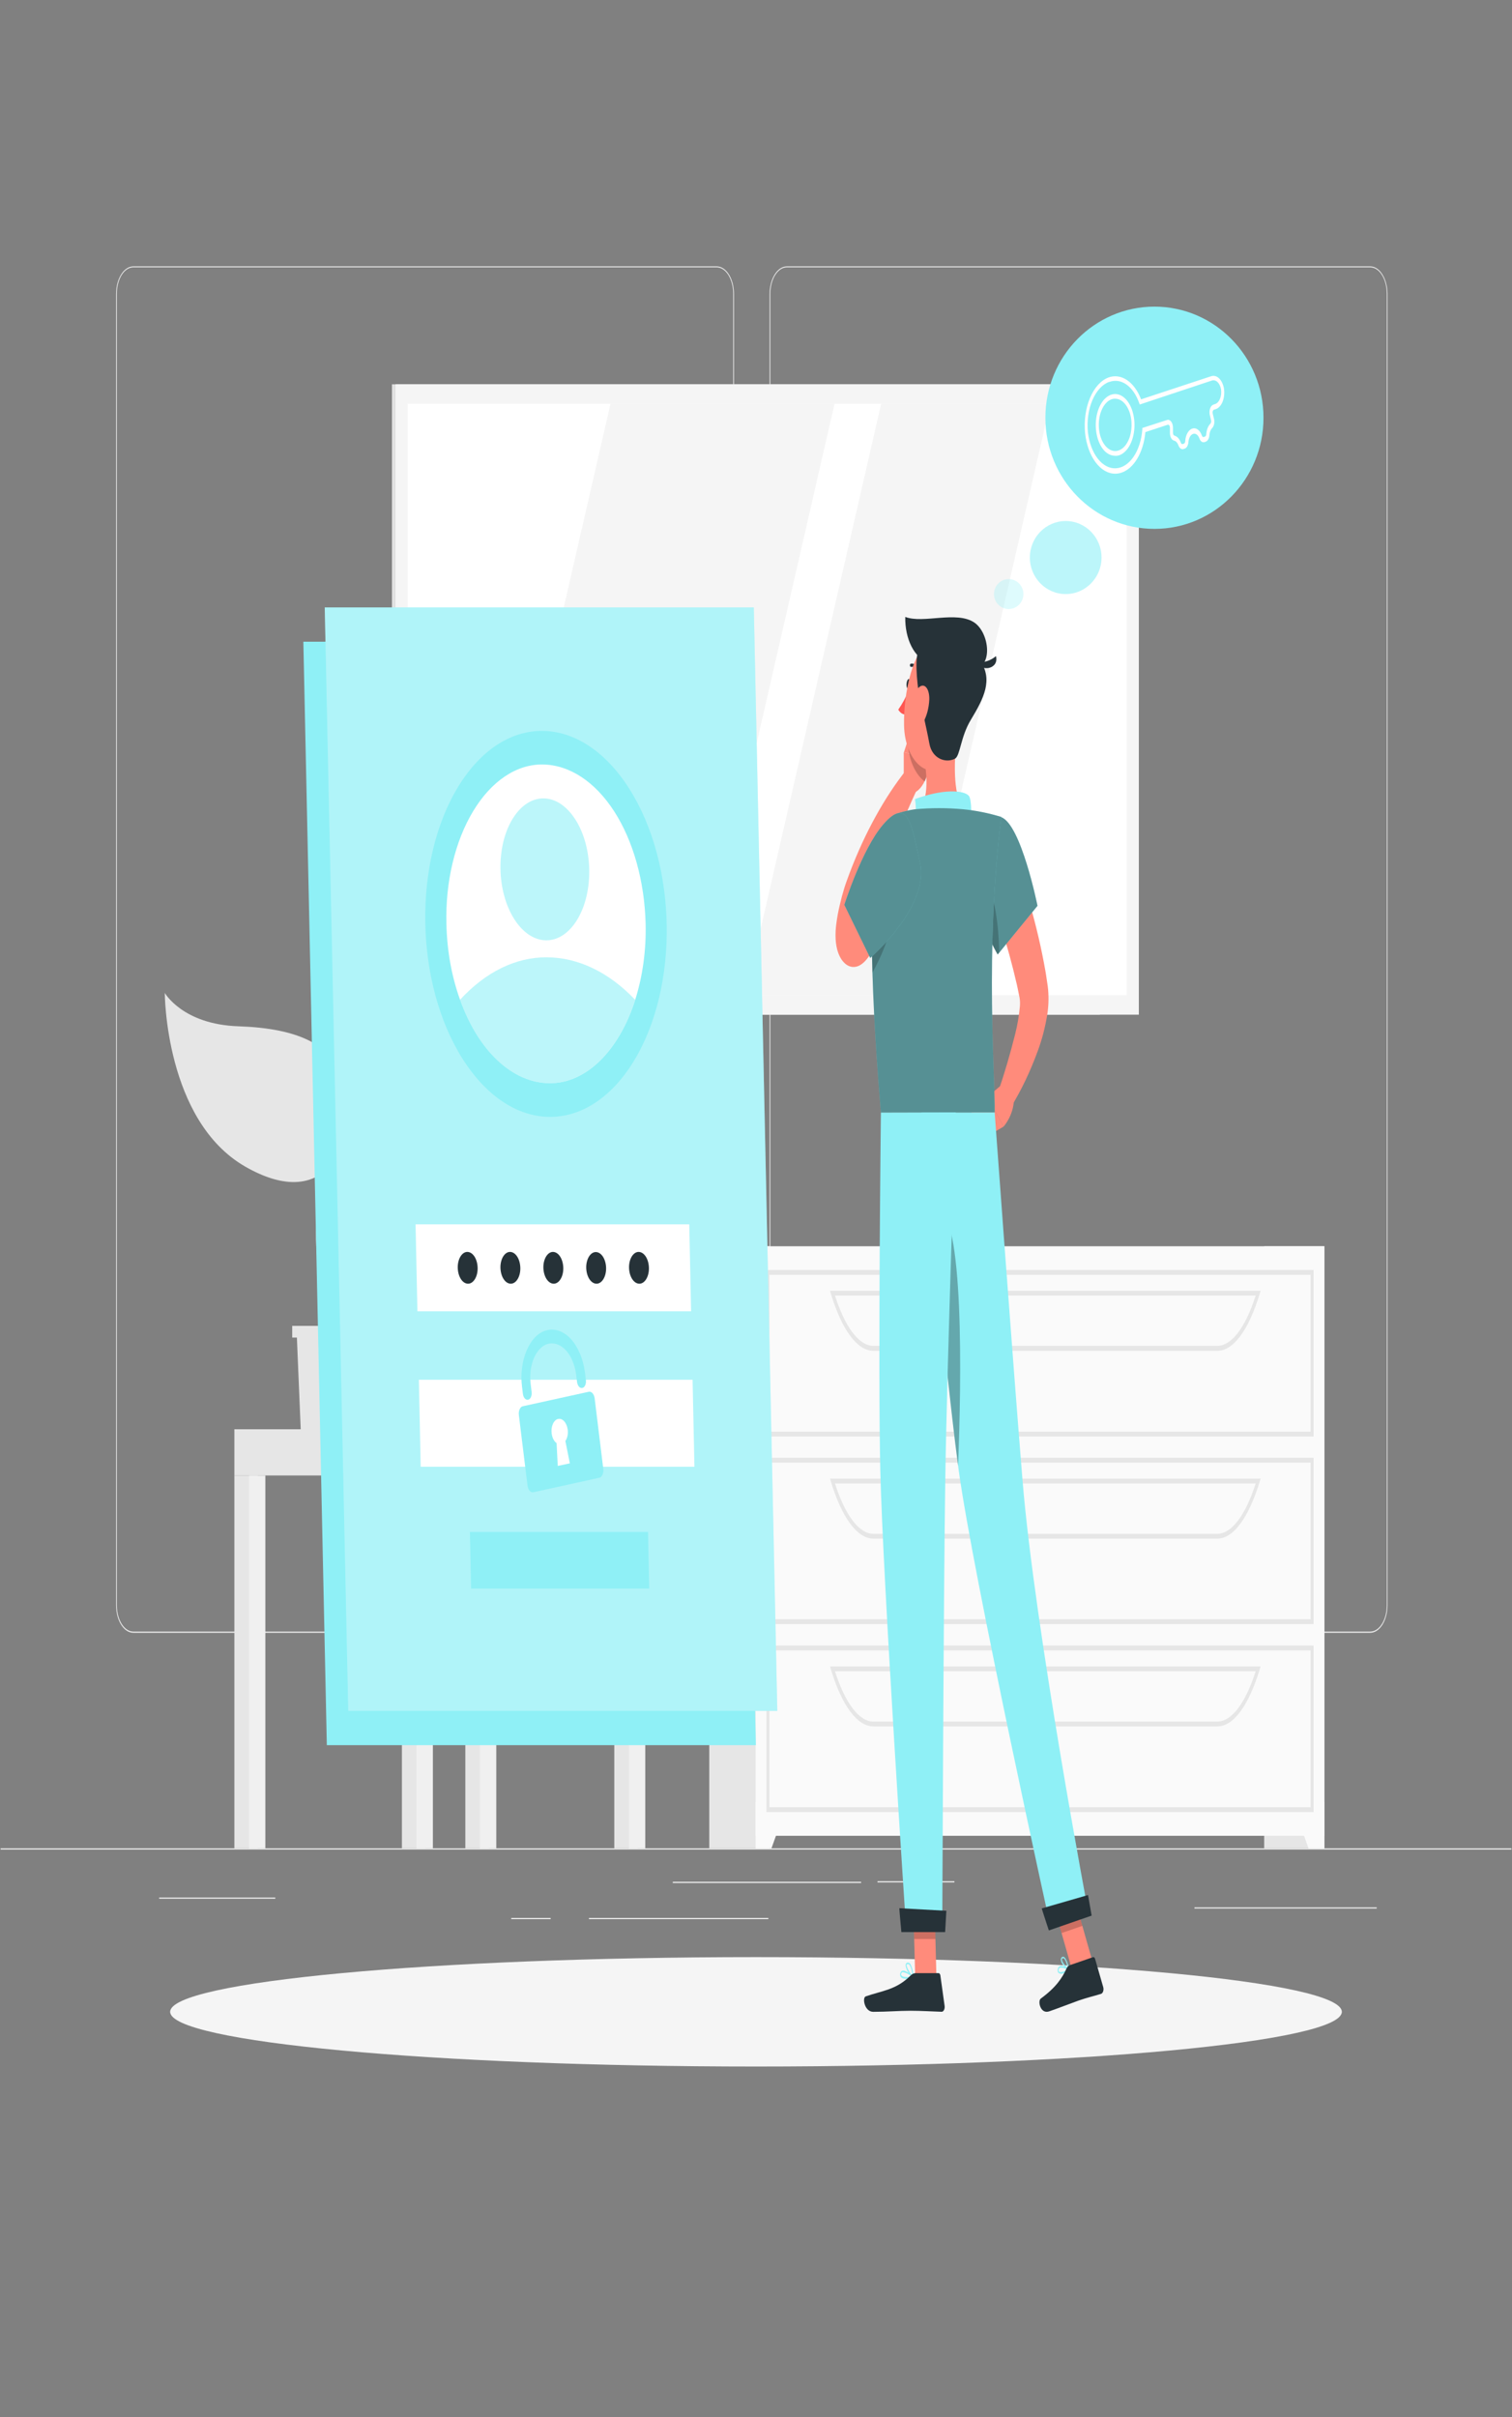 <svg width="1203" height="1923" viewBox="0 0 1203 1923" fill="none" xmlns="http://www.w3.org/2000/svg">
<rect x="0" y="0" width="1203" height="1923" fill="#808080" stroke="none"/>
<g clip-path="url(#clip0_480_787)">
<path d="M1202.5 1470.45H0.5V1471.41H1202.5V1470.45Z" fill="#EBEBEB"/>
<path d="M759.371 1496.62H698.165V1497.58H759.371V1496.62Z" fill="#EBEBEB"/>
<path d="M1095.38 1517.42H950.345V1518.38H1095.38V1517.42Z" fill="#EBEBEB"/>
<path d="M685.135 1497.08H535.294V1498.05H685.135V1497.08Z" fill="#EBEBEB"/>
<path d="M438.125 1525.84H406.776V1526.8H438.125V1525.84Z" fill="#EBEBEB"/>
<path d="M611.333 1525.84H468.583V1526.8H611.333V1525.84Z" fill="#EBEBEB"/>
<path d="M219.048 1509.62H126.614V1510.58H219.048V1509.62Z" fill="#EBEBEB"/>
<path d="M570.248 1299H106.059C102.423 1298.99 98.938 1296.68 96.368 1292.56C93.799 1288.45 92.356 1282.87 92.356 1277.05V233.677C92.388 227.896 93.845 222.368 96.411 218.294C98.976 214.22 102.444 211.93 106.059 211.92H570.248C573.888 211.92 577.38 214.233 579.954 218.349C582.528 222.465 583.975 228.048 583.975 233.869V1277.05C583.975 1282.88 582.528 1288.46 579.954 1292.57C577.38 1296.69 573.888 1299 570.248 1299ZM106.059 212.689C102.582 212.699 99.25 214.915 96.793 218.85C94.337 222.785 92.957 228.117 92.957 233.677V1277.05C92.957 1282.61 94.337 1287.95 96.793 1291.88C99.25 1295.82 102.582 1298.03 106.059 1298.04H570.248C573.727 1298.03 577.062 1295.82 579.522 1291.88C581.982 1287.95 583.367 1282.62 583.374 1277.05V233.677C583.367 228.114 581.982 222.781 579.522 218.847C577.062 214.913 573.727 212.699 570.248 212.689H106.059Z" fill="#EBEBEB"/>
<path d="M1090.26 1299H626.045C622.407 1298.99 618.919 1296.68 616.346 1292.56C613.773 1288.45 612.325 1282.87 612.318 1277.05V233.677C612.356 227.892 613.819 222.364 616.388 218.292C618.958 214.219 622.427 211.93 626.045 211.92H1090.26C1093.87 211.94 1097.33 214.235 1099.89 218.308C1102.45 222.38 1103.9 227.902 1103.94 233.677V1277.05C1103.94 1282.86 1102.5 1288.43 1099.93 1292.55C1097.37 1296.66 1093.89 1298.98 1090.26 1299ZM626.045 212.689C622.566 212.699 619.231 214.913 616.771 218.847C614.311 222.781 612.926 228.114 612.919 233.677V1277.05C612.926 1282.62 614.311 1287.95 616.771 1291.88C619.231 1295.82 622.566 1298.03 626.045 1298.04H1090.26C1093.74 1298.03 1097.07 1295.82 1099.53 1291.88C1101.99 1287.95 1103.38 1282.62 1103.38 1277.05V233.677C1103.38 228.114 1101.99 222.781 1099.53 218.847C1097.07 214.913 1093.74 212.699 1090.26 212.689H626.045Z" fill="#EBEBEB"/>
<path d="M471.588 1137.06H311.963L302.274 958.309H461.9L471.588 1137.06Z" fill="#E6E6E6"/>
<path d="M479.858 1137.06H320.232L310.544 958.309H470.17L479.858 1137.06Z" fill="#F0F0F0"/>
<path d="M342.061 1098.65L336.724 996.673H448.341L453.678 1098.65H342.061Z" fill="white"/>
<path d="M507.479 1137.06H488.752V1470.45H507.479V1137.06Z" fill="#E6E6E6"/>
<path d="M513.393 1137.06H500.388V1470.45H513.393V1137.06Z" fill="#F0F0F0"/>
<path d="M332.108 1173.84H513.394V1137.06H332.108V1173.84Z" fill="#F0F0F0"/>
<path d="M338.503 1173.84H319.775V1470.45H338.503V1173.84Z" fill="#E6E6E6"/>
<path d="M344.416 1173.84H331.41V1470.45H344.416V1173.84Z" fill="#F0F0F0"/>
<path d="M205.201 1173.84H186.474V1470.45H205.201V1173.84Z" fill="#E6E6E6"/>
<path d="M211.114 1173.84H198.108V1470.45H211.114V1173.84Z" fill="#F0F0F0"/>
<path d="M388.962 1173.84H370.235V1470.45H388.962V1173.84Z" fill="#E6E6E6"/>
<path d="M394.852 1173.84H381.847V1470.45H394.852V1173.84Z" fill="#F0F0F0"/>
<path d="M332.108 1137.06H186.474V1173.84H332.108V1137.06Z" fill="#E6E6E6"/>
<path d="M875.171 305.752H311.842V807.24H875.171V305.752Z" fill="#E0E0E0"/>
<path d="M906.111 305.752H314.679V807.24H906.111V305.752Z" fill="#F5F5F5"/>
<path d="M896.446 791.787V321.205L324.342 321.205V791.787H896.446Z" fill="white"/>
<path d="M555.992 791.787L664.004 321.205H485.747L377.735 791.787H555.992Z" fill="#F5F5F5"/>
<path d="M727.566 791.787L835.577 321.205H701.098L593.086 791.787H727.566Z" fill="#F5F5F5"/>
<path d="M1053.72 991.483H1005.83V1470.45H1053.72V991.483Z" fill="#E6E6E6"/>
<path d="M1041.12 1470.45H1053.72V1433.58H1027.92L1041.12 1470.45Z" fill="#FAFAFA"/>
<path d="M612.198 991.483H564.311V1470.45H612.198V991.483Z" fill="#E6E6E6"/>
<path d="M1053.72 991.483H601.212V1460.49H1053.72V991.483Z" fill="#FAFAFA"/>
<path d="M1045.16 1142.82H609.794V1010.36H1045.16V1142.82ZM612.198 1138.98H1042.75V1014.2H612.198V1138.98Z" fill="#E6E6E6"/>
<path d="M968.519 1074.67H694.872C682.179 1074.67 669.942 1058.29 661.216 1029.69L660.398 1026.96H1002.97L1002.15 1029.69C993.352 1058.29 981.332 1074.67 968.519 1074.67ZM664.341 1030.69C672.467 1056.18 683.573 1070.71 694.872 1070.71H968.519C979.866 1070.71 990.924 1056.18 999.05 1030.69H664.341Z" fill="#E6E6E6"/>
<path d="M613.809 1470.45H601.212V1433.58H627.007L613.809 1470.45Z" fill="#FAFAFA"/>
<path d="M1045.16 1292.08H609.794V1159.77H1045.16V1292.08ZM612.198 1288.24H1042.75V1163.62H612.198V1288.24Z" fill="#E6E6E6"/>
<path d="M968.519 1224.08H694.872C682.179 1224.08 669.942 1207.67 661.216 1179.11L660.398 1176.34H1002.97L1002.15 1179.11C993.352 1207.52 981.332 1224.08 968.519 1224.08ZM664.341 1180.19C672.467 1205.67 683.573 1220.24 694.872 1220.24H968.519C979.866 1220.24 990.924 1205.67 999.05 1180.19H664.341Z" fill="#E6E6E6"/>
<path d="M1045.16 1441.62H609.794V1309.15H1045.16V1441.62ZM612.198 1437.77H1042.75V1313H612.198V1437.77Z" fill="#E6E6E6"/>
<path d="M968.519 1373.46H694.872C682.179 1373.46 669.942 1357.09 661.216 1328.53L660.398 1325.76H1002.97L1002.15 1328.53C993.352 1357.09 981.332 1373.46 968.519 1373.46ZM664.341 1329.6C672.467 1355.09 683.573 1369.62 694.872 1369.62H968.519C979.866 1369.62 990.924 1355.09 999.05 1329.6H664.341Z" fill="#E6E6E6"/>
<path d="M291.336 1054.83V1064.13H287.634L284.557 1137.06H239.266L236.213 1064.13H232.486V1054.83H291.336Z" fill="#E6E6E6"/>
<path d="M276.431 873.895C272.729 830.458 236.068 818.08 189.551 816.466C145.293 814.967 131.109 789.942 131.109 789.942C131.109 789.942 131.254 891.309 195.032 928.057C255.588 962.884 280.157 917.409 276.431 873.895Z" fill="#E6E6E6"/>
<path d="M253.833 972.34C254.603 954.504 272.44 921.676 315.352 936.591C346.363 947.393 357.902 921.676 357.902 921.676C357.902 921.676 355.018 994.251 308.38 1016.05C264.074 1036.77 252.463 1003.78 253.833 972.34Z" fill="#E6E6E6"/>
<path d="M263.618 1082.2C263.859 1082.21 264.099 1082.12 264.319 1081.97C264.539 1081.81 264.734 1081.57 264.892 1081.28C267.993 1075.4 265.445 1061.33 261.935 1041.84C257.415 1016.85 251.79 985.717 256.55 963.153C259.188 951.234 262.271 939.579 265.781 928.249C272.513 905.493 278.33 885.965 273.474 865.285C273.398 864.956 273.283 864.654 273.133 864.397C272.984 864.14 272.805 863.933 272.605 863.787C272.406 863.642 272.19 863.561 271.971 863.55C271.752 863.539 271.533 863.597 271.329 863.722C271.124 863.846 270.936 864.034 270.777 864.275C270.618 864.516 270.49 864.806 270.401 865.126C270.312 865.447 270.264 865.792 270.259 866.143C270.254 866.493 270.293 866.842 270.373 867.168C274.724 885.581 269.459 903.417 262.776 926.02C259.221 937.531 256.091 949.365 253.401 961.462C248.328 985.602 254.098 1017.62 258.738 1043.3C261.478 1058.68 264.315 1074.05 262.368 1077.9C262.213 1078.16 262.095 1078.48 262.02 1078.82C261.946 1079.16 261.916 1079.52 261.935 1079.89C261.953 1080.25 262.018 1080.6 262.125 1080.92C262.233 1081.24 262.381 1081.52 262.56 1081.74C262.867 1082.09 263.242 1082.25 263.618 1082.2Z" fill="#E6E6E6"/>
<path d="M601.5 1644.04C858.926 1644.04 1067.61 1624.56 1067.61 1600.53C1067.61 1576.49 858.926 1557.01 601.5 1557.01C344.074 1557.01 135.389 1576.49 135.389 1600.53C135.389 1624.56 344.074 1644.04 601.5 1644.04Z" fill="#F5F5F5"/>
<path d="M601.404 1388.38H260.036L241.356 510.522H582.724L601.404 1388.38Z" fill="#8FF0F6"/>
<path d="M618.448 1361.12H277.08L258.377 483.268H599.745L618.448 1361.12Z" fill="#8FF0F6"/>
<path opacity="0.3" d="M618.448 1361.12H277.08L258.377 483.268H599.745L618.448 1361.12Z" fill="white"/>
<path d="M504.072 844.504C540.623 785.051 539.068 687.834 500.599 627.366C462.13 566.897 401.314 566.073 364.763 625.526C328.212 684.98 329.767 782.196 368.236 842.664C406.706 903.133 467.521 903.957 504.072 844.504Z" fill="#8FF0F6"/>
<path d="M513.681 735.05C514.173 755.968 511.318 776.74 505.388 795.401C498.986 815.511 489.208 832.371 477.148 844.091C465.089 855.81 451.225 861.924 437.114 861.748C422.671 861.624 408.502 855.428 396.029 843.783C383.557 832.137 373.218 815.452 366.052 795.401C359.369 777.027 355.636 756.293 355.186 735.05C354.742 718.579 356.398 702.135 360.051 686.719C363.705 671.302 369.281 657.234 376.44 645.37C383.599 633.505 392.192 624.092 401.696 617.702C411.201 611.312 421.419 608.079 431.729 608.198C452.969 608.438 473.335 621.753 488.596 645.375C503.857 668.998 512.841 701.113 513.681 735.05Z" fill="white"/>
<path opacity="0.6" d="M505.34 795.401C498.939 815.511 489.16 832.371 477.1 844.091C465.041 855.81 451.178 861.924 437.066 861.748C422.623 861.624 408.454 855.428 395.982 843.783C383.509 832.137 373.171 815.452 366.004 795.401C386.335 773.237 410.392 761.455 434.999 761.612C460.002 761.698 484.446 773.441 505.34 795.401Z" fill="#8FF0F6"/>
<path opacity="0.6" d="M459.115 731.889C472.555 710.027 471.984 674.28 457.838 652.045C443.693 629.81 421.33 629.508 407.89 651.369C394.45 673.231 395.022 708.978 409.167 731.213C423.313 753.448 445.675 753.751 459.115 731.889Z" fill="#8FF0F6"/>
<path d="M549.861 1043.22H332.107L330.641 974.031H548.395L549.861 1043.22Z" fill="white"/>
<path d="M552.507 1166.88H334.728L333.262 1097.69H551.04L552.507 1166.88Z" fill="white"/>
<path d="M468.463 1107.23L415.983 1118.76C415.483 1118.85 414.999 1119.11 414.563 1119.51C414.127 1119.91 413.749 1120.46 413.451 1121.11C413.153 1121.76 412.942 1122.5 412.832 1123.29C412.721 1124.07 412.714 1124.89 412.81 1125.68L419.71 1181.91C419.935 1183.57 420.539 1185.02 421.402 1186C422.265 1186.97 423.325 1187.39 424.373 1187.18L476.853 1175.65C477.352 1175.55 477.834 1175.28 478.267 1174.87C478.7 1174.46 479.076 1173.91 479.371 1173.26C479.666 1172.61 479.875 1171.87 479.983 1171.08C480.092 1170.3 480.098 1169.48 480.002 1168.69L473.127 1112.45C472.901 1110.81 472.296 1109.35 471.432 1108.39C470.568 1107.42 469.509 1107 468.463 1107.23ZM453.39 1164.19L443.774 1166.23L442.836 1148.09C441.845 1147.4 440.972 1146.35 440.29 1145.01C439.608 1143.67 439.137 1142.09 438.918 1140.4C438.741 1139.09 438.738 1137.74 438.909 1136.43C439.08 1135.11 439.422 1133.88 439.911 1132.79C440.401 1131.7 441.027 1130.79 441.751 1130.12C442.474 1129.44 443.278 1129.02 444.11 1128.87C445.818 1128.52 447.546 1129.2 448.952 1130.79C450.359 1132.38 451.342 1134.75 451.707 1137.44C451.915 1139.06 451.852 1140.75 451.522 1142.32C451.193 1143.89 450.61 1145.3 449.832 1146.4L453.39 1164.19Z" fill="#8FF0F6"/>
<path d="M463.27 1104.19C462.342 1104.38 461.403 1104.01 460.638 1103.15C459.873 1102.28 459.337 1101 459.135 1099.54L458.462 1094.04C457.501 1086.54 454.871 1079.85 451.061 1075.21C447.25 1070.58 442.517 1068.31 437.739 1068.82C435.328 1069.04 432.975 1070.09 430.84 1071.89C428.704 1073.7 426.836 1076.21 425.363 1079.27C423.89 1082.33 422.846 1085.86 422.302 1089.63C421.757 1093.39 421.726 1097.29 422.209 1101.08L422.979 1107.42C423.068 1108.12 423.065 1108.85 422.969 1109.55C422.874 1110.25 422.687 1110.91 422.422 1111.49C422.158 1112.07 421.82 1112.55 421.432 1112.91C421.043 1113.27 420.612 1113.49 420.166 1113.57C419.236 1113.78 418.292 1113.41 417.525 1112.55C416.757 1111.68 416.223 1110.39 416.031 1108.92L415.382 1103.57C414.722 1098.58 414.7 1093.43 415.318 1088.42C415.935 1083.41 417.18 1078.65 418.976 1074.43C420.773 1070.22 423.084 1066.62 425.771 1063.87C428.459 1061.11 431.466 1059.26 434.614 1058.41C441.439 1056.57 448.443 1059.01 454.172 1065.22C459.902 1071.43 463.917 1080.92 465.385 1091.73L466.154 1098.04C466.244 1098.75 466.239 1099.48 466.139 1100.19C466.039 1100.9 465.846 1101.57 465.574 1102.15C465.301 1102.73 464.955 1103.21 464.558 1103.56C464.161 1103.91 463.722 1104.13 463.27 1104.19Z" fill="#8FF0F6"/>
<path d="M516.567 1263.79H374.803L373.865 1218.74H515.605L516.567 1263.79Z" fill="#8FF0F6"/>
<path d="M448.173 1008.63C448.215 1010.27 448.049 1011.91 447.683 1013.45C447.317 1014.98 446.76 1016.39 446.045 1017.57C445.33 1018.75 444.473 1019.69 443.524 1020.33C442.576 1020.96 441.557 1021.29 440.528 1021.27C438.409 1021.25 436.376 1019.92 434.851 1017.57C433.325 1015.21 432.423 1012.01 432.331 1008.63C432.288 1006.98 432.455 1005.34 432.821 1003.81C433.187 1002.27 433.744 1000.87 434.459 999.685C435.173 998.503 436.031 997.565 436.979 996.928C437.928 996.291 438.947 995.969 439.975 995.981C442.097 995.998 444.133 997.321 445.659 999.677C447.186 1002.03 448.086 1005.24 448.173 1008.63Z" fill="#263238"/>
<path d="M413.988 1008.63C414.034 1010.27 413.869 1011.91 413.505 1013.45C413.14 1014.99 412.583 1016.4 411.868 1017.58C411.152 1018.77 410.293 1019.7 409.343 1020.34C408.393 1020.97 407.373 1021.29 406.343 1021.27C404.226 1021.25 402.196 1019.92 400.674 1017.56C399.153 1015.21 398.256 1012.01 398.17 1008.63C398.127 1006.98 398.294 1005.34 398.66 1003.81C399.026 1002.27 399.583 1000.87 400.298 999.685C401.012 998.503 401.87 997.565 402.818 996.928C403.766 996.291 404.786 995.969 405.814 995.981C407.933 995.998 409.966 997.323 411.489 999.679C413.012 1002.04 413.907 1005.24 413.988 1008.63Z" fill="#263238"/>
<path d="M380.019 1008.63C380.061 1010.27 379.895 1011.91 379.529 1013.45C379.163 1014.98 378.606 1016.39 377.891 1017.57C377.176 1018.75 376.319 1019.69 375.37 1020.33C374.422 1020.96 373.403 1021.29 372.374 1021.27C370.255 1021.26 368.222 1019.93 366.699 1017.58C365.176 1015.22 364.281 1012.01 364.201 1008.63C364.158 1006.98 364.325 1005.34 364.691 1003.81C365.057 1002.27 365.614 1000.87 366.329 999.685C367.044 998.503 367.901 997.565 368.849 996.928C369.798 996.291 370.817 995.969 371.846 995.981C373.965 995.998 375.998 997.323 377.521 999.679C379.044 1002.04 379.939 1005.24 380.019 1008.63Z" fill="#263238"/>
<path d="M482.237 1008.63C482.279 1010.27 482.113 1011.91 481.747 1013.45C481.381 1014.98 480.824 1016.39 480.109 1017.57C479.394 1018.75 478.537 1019.69 477.588 1020.33C476.64 1020.96 475.621 1021.29 474.592 1021.27C472.473 1021.26 470.44 1019.93 468.917 1017.58C467.394 1015.22 466.499 1012.01 466.419 1008.63C466.383 1006.99 466.555 1005.36 466.926 1003.83C467.296 1002.3 467.857 1000.91 468.574 999.735C469.291 998.563 470.15 997.636 471.097 997.011C472.045 996.385 473.062 996.074 474.087 996.096C476.19 996.122 478.207 997.435 479.723 999.766C481.239 1002.1 482.139 1005.27 482.237 1008.63Z" fill="#263238"/>
<path d="M516.302 1008.63C516.348 1010.27 516.184 1011.91 515.819 1013.45C515.455 1014.99 514.898 1016.4 514.182 1017.58C513.467 1018.77 512.608 1019.7 511.658 1020.34C510.708 1020.97 509.687 1021.29 508.658 1021.27C506.54 1021.25 504.511 1019.92 502.989 1017.56C501.467 1015.21 500.57 1012.01 500.484 1008.63C500.442 1006.98 500.608 1005.34 500.974 1003.81C501.34 1002.27 501.897 1000.87 502.612 999.685C503.327 998.503 504.184 997.565 505.133 996.928C506.081 996.291 507.1 995.969 508.129 995.981C510.248 995.998 512.281 997.323 513.804 999.679C515.327 1002.04 516.222 1005.24 516.302 1008.63Z" fill="#263238"/>
<path d="M803.22 670.432C806.417 678.658 809.086 686.5 811.826 694.688C814.567 702.876 817.043 711.102 819.471 719.52C824.425 736.566 828.525 754.214 831.731 772.298C832.164 774.566 832.477 776.988 832.837 779.333L833.366 782.908L833.631 784.676L833.943 787.597C834.485 794.225 834.232 800.957 833.198 807.432C831.538 817.487 829.014 827.125 825.697 836.07C819.765 852.326 812.594 867.342 804.35 880.776L794.229 868.552C799.309 853.619 803.829 838.216 807.764 822.424C809.517 815.466 810.751 808.202 811.442 800.782C811.663 798.517 811.597 796.203 811.249 793.978L810.288 789.289C809.903 787.367 809.543 785.445 809.086 783.484C805.429 767.626 801.199 752.122 796.417 737.049C791.609 721.673 786.44 706.297 781.271 691.613L803.22 670.432Z" fill="#FF8B7B"/>
<path d="M796.802 863.209L785.743 872.55L798.436 896.306C798.436 896.306 806.369 887.734 806.73 874.664L796.802 863.209Z" fill="#FF8B7B"/>
<path d="M770.91 887.195L784.493 904.455L798.436 896.306L785.743 872.55L770.91 887.195Z" fill="#FF8B7B"/>
<path d="M724.465 544.657C724.201 546.809 723.263 548.308 722.398 548.039C721.533 547.77 721.028 545.771 721.292 543.657C721.557 541.543 722.494 539.813 723.384 540.274C724.273 540.736 724.73 542.504 724.465 544.657Z" fill="#263238"/>
<path d="M723.383 548.347C720.962 554.368 718.034 559.827 714.681 564.569C715.473 565.881 716.433 566.904 717.495 567.567C718.557 568.231 719.696 568.519 720.835 568.413L723.383 548.347Z" fill="#FF5652"/>
<path d="M719.056 623.766V598.55L739.922 602.394C739.922 602.394 739.586 624.074 727.902 630.455L719.056 623.766Z" fill="#FF8B7B"/>
<path d="M725.066 580.406L739.755 587.171L740.019 602.586L719.152 598.55L725.066 580.406Z" fill="#FF8B7B"/>
<path opacity="0.2" d="M739.754 587.171L725.066 580.406L722.205 589.17C722.361 596.076 723.711 602.778 726.104 608.532C728.497 614.286 731.841 618.867 735.764 621.767C738.287 616.131 739.762 609.467 740.019 602.547L739.754 587.171Z" fill="black"/>
<path d="M730.86 534.393C731.014 534.387 731.164 534.31 731.292 534.173C731.42 534.037 731.522 533.844 731.584 533.619C731.647 533.394 731.669 533.145 731.647 532.901C731.625 532.657 731.561 532.428 731.461 532.241C730.617 530.716 729.556 529.536 728.368 528.801C727.181 528.065 725.9 527.795 724.634 528.012C724.427 528.069 724.242 528.254 724.12 528.528C723.999 528.802 723.95 529.142 723.985 529.473C724.02 529.806 724.135 530.105 724.306 530.306C724.476 530.507 724.688 530.594 724.898 530.549C725.901 530.392 726.913 530.62 727.85 531.215C728.787 531.81 729.621 532.755 730.283 533.97C730.357 534.099 730.446 534.202 730.545 534.275C730.644 534.348 730.751 534.388 730.86 534.393Z" fill="#263238"/>
<path d="M761.583 583.558C759.179 603.354 757.688 630.762 766.391 643.947C766.391 643.947 763.025 664.013 739.947 664.013C714.681 664.013 727.807 646.407 727.807 646.407C738.312 641.179 738.216 622.075 735.812 606.699L761.583 583.558Z" fill="#FF8B7B"/>
<path d="M771.079 657.171C773.339 652.096 773.243 635.99 770.839 633.146C766.968 628.571 750.357 627.495 728.023 635.721C730.427 651.328 725.259 659.477 725.259 659.477L771.079 657.171Z" fill="#8FF0F6"/>
<path d="M846.228 1569.77C845.542 1570.16 844.815 1570.33 844.088 1570.26C843.362 1570.19 842.651 1569.9 841.997 1569.39C841.749 1569.02 841.579 1568.54 841.51 1568.01C841.441 1567.48 841.477 1566.93 841.612 1566.43C841.688 1566.01 841.82 1565.63 841.998 1565.31C842.177 1564.98 842.398 1564.72 842.646 1564.55C844.93 1562.78 850.17 1566.2 850.411 1566.35C850.483 1566.4 850.544 1566.48 850.587 1566.58C850.63 1566.69 850.652 1566.81 850.651 1566.93C850.651 1567.05 850.63 1567.17 850.593 1567.28C850.555 1567.39 850.5 1567.48 850.435 1567.55C849.079 1568.5 847.671 1569.24 846.228 1569.77ZM843.463 1565.43C843.305 1565.49 843.151 1565.58 843.006 1565.7C842.856 1565.79 842.722 1565.93 842.613 1566.12C842.504 1566.31 842.425 1566.53 842.381 1566.78C842.165 1567.93 842.381 1568.31 842.526 1568.43C843.439 1569.66 846.805 1568.43 849.185 1567.01C847.374 1565.81 845.42 1565.27 843.463 1565.43Z" fill="#8FF0F6"/>
<path d="M850.338 1567.58H850.146C848.223 1566.7 844.136 1562.05 844.088 1559.01C844.086 1558.53 844.188 1558.06 844.376 1557.68C844.564 1557.3 844.827 1557.04 845.122 1556.94C845.407 1556.76 845.712 1556.7 846.015 1556.74C846.319 1556.78 846.613 1556.92 846.877 1557.17C849.136 1559.01 850.579 1566.47 850.627 1566.81C850.661 1566.91 850.678 1567.01 850.678 1567.12C850.678 1567.23 850.661 1567.34 850.627 1567.43C850.59 1567.49 850.544 1567.53 850.494 1567.56C850.444 1567.59 850.391 1567.6 850.338 1567.58ZM845.53 1558.01H845.338C844.857 1558.28 844.857 1558.67 844.857 1558.86C844.857 1560.66 847.598 1564.32 849.665 1565.78C849.16 1563.62 848.055 1559.36 846.588 1558.09C846.262 1557.85 845.892 1557.82 845.554 1558.01H845.53Z" fill="#8FF0F6"/>
<path d="M721.364 1574.31C719.201 1574.31 717.109 1573.81 716.412 1572.27C716.23 1571.86 716.132 1571.37 716.132 1570.87C716.132 1570.37 716.23 1569.88 716.412 1569.47C716.549 1569.09 716.733 1568.76 716.952 1568.51C717.171 1568.25 717.421 1568.07 717.686 1567.97C720.499 1566.74 726.413 1572.12 726.653 1572.35C726.727 1572.41 726.786 1572.5 726.821 1572.62C726.856 1572.74 726.865 1572.88 726.845 1573C726.836 1573.13 726.801 1573.26 726.745 1573.36C726.688 1573.45 726.614 1573.52 726.533 1573.54C724.827 1574.04 723.098 1574.3 721.364 1574.31ZM718.696 1569.04C718.441 1568.98 718.181 1568.98 717.926 1569.04C717.764 1569.1 717.609 1569.2 717.473 1569.36C717.337 1569.51 717.221 1569.7 717.133 1569.93C716.845 1570.74 716.965 1571.12 717.133 1571.35C717.926 1573.12 722.182 1573.16 725.331 1572.43C723.275 1570.63 721.022 1569.48 718.696 1569.04Z" fill="#8FF0F6"/>
<path d="M726.509 1573.54H726.34C724.297 1572.08 720.258 1566.24 720.571 1563.16C720.571 1562.43 720.955 1561.55 722.061 1561.39C722.456 1561.32 722.857 1561.38 723.238 1561.56C723.618 1561.75 723.971 1562.06 724.273 1562.47C725.814 1565.42 726.738 1569.06 726.917 1572.89C726.917 1573 726.901 1573.11 726.872 1573.21C726.843 1573.31 726.801 1573.39 726.749 1573.46C726.675 1573.53 726.592 1573.55 726.509 1573.54ZM722.374 1562.59H722.133C721.412 1562.59 721.364 1563.12 721.364 1563.28C721.172 1565.12 723.912 1569.74 726.004 1571.74C725.82 1568.65 725.039 1565.73 723.768 1563.39C723.373 1562.86 722.868 1562.57 722.35 1562.59H722.374Z" fill="#8FF0F6"/>
<path d="M745.067 1572.93H728.167L726.484 1510.31H743.384L745.067 1572.93Z" fill="#FF8B7B"/>
<path d="M869.186 1560.4L852.67 1566.12L836.059 1507.81L852.598 1502.08L869.186 1560.4Z" fill="#FF8B7B"/>
<path d="M851.06 1563.47L869.643 1557.05C869.967 1556.94 870.306 1557.01 870.603 1557.25C870.9 1557.48 871.138 1557.88 871.277 1558.36L877.72 1580.73C877.892 1581.27 877.98 1581.87 877.979 1582.48C877.978 1583.08 877.887 1583.68 877.713 1584.22C877.54 1584.76 877.289 1585.23 876.981 1585.58C876.673 1585.94 876.316 1586.17 875.941 1586.27C869.45 1588.3 866.205 1588.8 858.055 1591.61C853.031 1593.38 841.684 1597.8 834.736 1600.18C827.789 1602.56 825.409 1591.92 828.125 1589.96C840.266 1581.08 845.314 1573.27 848.608 1566.01C849.203 1564.71 850.076 1563.81 851.06 1563.47Z" fill="#263238"/>
<path d="M728.287 1569.77H746.75C747.085 1569.78 747.41 1569.96 747.671 1570.3C747.933 1570.63 748.117 1571.1 748.192 1571.62L751.534 1595.64C751.632 1596.23 751.643 1596.83 751.567 1597.42C751.491 1598.01 751.33 1598.57 751.096 1599.04C750.862 1599.51 750.563 1599.88 750.221 1600.14C749.88 1600.39 749.506 1600.51 749.13 1600.49C742.471 1600.3 732.855 1599.68 724.489 1599.68C714.681 1599.68 706.243 1600.53 694.752 1600.53C687.804 1600.53 685.881 1589.3 688.79 1588.26C702.012 1583.65 712.83 1583.15 724.249 1571.89C725.448 1570.6 726.845 1569.87 728.287 1569.77Z" fill="#263238"/>
<path d="M796.633 650.136C812.475 655.94 825.481 720.635 825.481 720.635L793.82 759.344C785.602 745.294 779.804 728.076 776.992 709.372C771.391 675.468 780.43 644.139 796.633 650.136Z" fill="#8FF0F6"/>
<path opacity="0.4" d="M796.633 650.136C812.475 655.94 825.481 720.635 825.481 720.635L793.82 759.344C785.602 745.294 779.804 728.076 776.992 709.372C771.391 675.468 780.43 644.139 796.633 650.136Z" fill="black"/>
<path d="M713.286 727.285C709.344 734.089 705.401 740.163 701.266 746.505C699.223 749.58 697.156 752.655 695.04 755.615L691.843 760.113L691.049 761.228L689.679 762.996C688.269 764.797 686.707 766.273 685.039 767.378C683.184 768.637 681.19 769.291 679.174 769.3C677.451 769.312 675.741 768.83 674.125 767.878C672.333 766.786 670.697 765.125 669.317 762.996C667.556 760.243 666.265 756.816 665.567 753.04C665.202 751.178 664.968 749.257 664.87 747.312C664.744 745.036 664.744 742.746 664.87 740.47C664.99 738.625 665.134 737.01 665.327 735.511C665.984 730.27 666.917 725.126 668.115 720.135C669.197 715.391 670.441 710.746 671.842 706.22C673.38 701.338 674.846 697.763 676.313 693.689C682.269 678.087 689.066 663.346 696.627 649.636C704.111 636.007 712.359 623.5 721.268 612.273L730.114 626.841C723.912 640.142 717.806 654.403 712.157 668.433C706.534 682.384 701.398 696.821 696.771 711.678C695.737 715.292 694.367 719.366 693.718 722.288C692.858 725.682 692.112 729.146 691.482 732.667C690.876 735.837 690.418 739.075 690.112 742.354C690.096 742.866 690.096 743.379 690.112 743.891C690.112 744.199 690.112 744.352 690.112 743.545C690.072 742.682 689.967 741.83 689.799 741.008C689.28 738.283 688.327 735.82 687.035 733.858C685.885 732.169 684.537 730.863 683.068 730.014C681.778 729.233 680.41 728.829 679.029 728.823C677.702 728.797 676.385 729.202 675.159 730.014C674.744 730.285 674.342 730.607 673.957 730.975L674.87 729.63L677.779 725.402L683.525 716.791C687.323 711.063 691.146 704.951 694.752 699.262L713.286 727.285Z" fill="#FF8B7B"/>
<path opacity="0.2" d="M783.051 697.648C791.657 711.256 794.47 736.088 795.071 757.614L793.677 759.344C785.459 745.294 779.66 728.076 776.849 709.372C776.536 707.373 776.248 705.528 776.031 703.337L783.051 697.648Z" fill="black"/>
<path d="M696.482 677.044C693.02 706.258 690.857 766.263 700.881 885.043H791.416C792.041 862.863 783.315 754.539 796.705 649.944C786.7 646.872 776.583 644.83 766.415 643.832C753.604 642.657 740.761 642.657 727.951 643.832C723.72 644.447 719.537 645.446 715.931 646.484C711.135 647.829 706.707 651.472 703.235 656.929C699.762 662.386 697.407 669.4 696.482 677.044Z" fill="#8FF0F6"/>
<path opacity="0.4" d="M696.482 677.044C693.02 706.258 690.857 766.263 700.881 885.043H791.416C792.041 862.863 783.315 754.539 796.705 649.944C786.7 646.872 776.583 644.83 766.415 643.832C753.604 642.657 740.761 642.657 727.951 643.832C723.72 644.447 719.537 645.446 715.931 646.484C711.135 647.829 706.707 651.472 703.235 656.929C699.762 662.386 697.407 669.4 696.482 677.044Z" fill="black"/>
<path opacity="0.2" d="M710.329 720.366L693.982 714.1C693.477 729.937 693.429 749.542 694.15 773.797C701.675 760.113 711.291 738.74 710.329 720.366Z" fill="black"/>
<path opacity="0.2" d="M726.484 1510.31L727.35 1542.6H744.274L743.409 1510.31H726.484Z" fill="black"/>
<path opacity="0.2" d="M852.598 1502.08L836.059 1507.81L844.617 1537.87L861.156 1532.14L852.598 1502.08Z" fill="black"/>
<path d="M769.612 554.651C765.285 580.56 763.554 596.089 753.554 606.853C738.529 623.228 719.777 604.469 719.297 577.1C718.768 552.383 725.956 514.135 743.337 508.907C747.156 507.761 751.095 508.189 754.783 510.151C758.47 512.112 761.785 515.543 764.413 520.12C767.042 524.696 768.899 530.268 769.808 536.309C770.718 542.351 770.651 548.663 769.612 554.651Z" fill="#FF8B7B"/>
<path d="M731.677 555.612C730.86 552.152 727.133 525.36 730.643 518.402C734.153 511.444 774.18 516.48 780.094 525.783C789.926 541.159 783.099 554.997 772.353 572.795C764.275 586.172 763.963 601.24 759.876 603.547C752.664 607.391 741.654 603.777 739.442 591.592C737.23 579.406 731.677 555.612 731.677 555.612Z" fill="#263238"/>
<path d="M775.238 495.3C761.102 485.69 734.586 496.338 720.258 490.802C720.076 499.321 721.828 507.658 725.19 514.272C728.553 520.885 733.3 525.329 738.553 526.782C750.438 530.404 762.513 532.193 774.613 532.125C790.335 530.972 787.258 503.487 775.238 495.3Z" fill="#263238"/>
<path d="M777.449 526.59C782.613 527.402 787.813 525.814 792.426 522.015C795.071 532.241 780.526 535.047 777.449 526.59Z" fill="#263238"/>
<path d="M739.37 556.688C739.045 563.355 737.355 569.664 734.562 574.64C730.859 581.136 727.013 577.062 726.364 569.181C725.787 562.032 726.989 549.961 731.508 546.502C736.028 543.042 739.682 548.654 739.37 556.688Z" fill="#FF8B7B"/>
<path d="M732.976 885.158C732.976 885.158 752.208 1091.77 762.713 1169.19C774.228 1253.95 836.107 1534.37 836.107 1534.37L866.374 1523.88C866.374 1523.88 823.102 1295.31 813.486 1176.8C806.033 1085.78 791.393 885.081 791.393 885.081L732.976 885.158Z" fill="#8FF0F6"/>
<path d="M828.847 1518.27C828.726 1518.27 834.496 1535.79 834.496 1535.79L868.537 1523.99L865.676 1507.62L828.847 1518.27Z" fill="#263238"/>
<path opacity="0.3" d="M745.116 958.771C767.304 965.728 764.949 1098.04 762.28 1166.12C755.885 1117.99 746.51 1025.43 740.115 959.732C741.665 958.509 743.429 958.169 745.116 958.771Z" fill="black"/>
<path d="M700.882 885.158C700.882 885.158 698.478 1087.31 700.401 1169.61C702.324 1255.37 721.051 1536.18 721.051 1536.18H749.707C749.707 1536.18 750.741 1260.37 752.111 1176.15C753.505 1084.35 760.429 885.004 760.429 885.004L700.882 885.158Z" fill="#8FF0F6"/>
<path d="M715.547 1518.11C715.402 1518.11 717.157 1537.1 717.157 1537.1H751.991L752.953 1520.15L715.547 1518.11Z" fill="#263238"/>
<path d="M731.918 686.039C740.019 720.981 692.396 762.15 692.396 762.15L671.77 719.866C671.77 719.866 685.641 675.968 702.469 656.21C723.263 631.839 725.739 659.438 731.918 686.039Z" fill="#8FF0F6"/>
<path opacity="0.4" d="M731.918 686.039C740.019 720.981 692.396 762.15 692.396 762.15L671.77 719.866C671.77 719.866 685.641 675.968 702.469 656.21C723.263 631.839 725.739 659.438 731.918 686.039Z" fill="black"/>
<path d="M918.515 420.765C966.432 420.765 1005.28 381.181 1005.28 332.353C1005.28 283.524 966.432 243.941 918.515 243.941C870.599 243.941 831.755 283.524 831.755 332.353C831.755 381.181 870.599 420.765 918.515 420.765Z" fill="#8FF0F6"/>
<path d="M887.215 376.866C881.5 376.837 875.973 373.587 871.608 367.689C867.242 361.791 864.316 353.621 863.343 344.615C862.387 334.86 863.763 324.887 867.198 316.681C870.632 308.475 875.874 302.638 881.878 300.332C886.806 298.516 891.965 299.216 896.631 302.333C901.296 305.449 905.234 310.826 907.889 317.707L963.59 299.333C965.731 298.583 967.969 299.152 969.859 300.926C971.748 302.701 973.15 305.55 973.783 308.904C974.075 310.668 974.138 312.508 973.97 314.312C973.801 316.116 973.405 317.846 972.804 319.397C972.203 320.948 971.411 322.286 970.476 323.331C969.54 324.375 968.482 325.104 967.364 325.472L965.922 325.933C965.708 325.995 965.505 326.134 965.33 326.341C965.155 326.547 965.012 326.816 964.912 327.125C964.823 327.439 964.777 327.779 964.777 328.124C964.777 328.469 964.823 328.81 964.912 329.124L965.898 333.198C966.228 334.519 966.26 335.982 965.988 337.337C965.716 338.691 965.157 339.851 964.407 340.617C963.817 341.201 963.317 341.993 962.946 342.932C962.575 343.871 962.343 344.933 962.268 346.037C962.197 347.304 961.878 348.503 961.355 349.463C960.833 350.423 960.134 351.094 959.359 351.38L958.229 351.765C957.446 351.996 956.637 351.823 955.92 351.27C955.202 350.717 954.613 349.813 954.239 348.69C953.74 347.349 952.991 346.29 952.098 345.662C951.205 345.034 950.212 344.866 949.257 345.184C948.301 345.501 947.432 346.287 946.769 347.432C946.106 348.578 945.684 350.025 945.56 351.573C945.493 352.832 945.178 354.024 944.659 354.978C944.141 355.931 943.446 356.596 942.675 356.877L941.545 357.262C940.762 357.487 939.955 357.311 939.238 356.759C938.522 356.206 937.932 355.306 937.555 354.186C937.195 353.233 936.709 352.416 936.132 351.792C935.556 351.168 934.901 350.752 934.213 350.573C933.289 350.395 932.437 349.684 931.817 348.573C931.197 347.461 930.853 346.027 930.848 344.538V340.156C930.838 339.813 930.782 339.478 930.684 339.173C930.585 338.867 930.447 338.6 930.278 338.388C930.109 338.177 929.914 338.026 929.705 337.946C929.496 337.866 929.279 337.86 929.069 337.926L911.303 343.769C910.578 351.639 908.355 358.961 904.935 364.739C901.516 370.516 897.066 374.469 892.191 376.059C890.554 376.594 888.887 376.865 887.215 376.866ZM882.407 303.83C876.954 305.867 872.187 311.131 869.064 318.563C865.942 325.995 864.697 335.043 865.579 343.885C866.524 352.11 869.28 359.523 873.346 364.783C877.413 370.042 882.523 372.8 887.751 372.559C892.979 372.317 897.981 369.092 901.851 363.466C905.721 357.84 908.204 350.185 908.851 341.886V340.502L928.444 334.159C929.006 333.942 929.591 333.927 930.157 334.117C930.723 334.306 931.255 334.694 931.716 335.254C932.176 335.813 932.553 336.53 932.819 337.351C933.084 338.172 933.232 339.078 933.252 340.002V344.384C933.257 344.906 933.375 345.409 933.585 345.808C933.795 346.207 934.085 346.478 934.406 346.575C935.456 346.816 936.459 347.436 937.338 348.388C938.217 349.341 938.949 350.601 939.478 352.072C939.605 352.487 939.81 352.828 940.065 353.049C940.319 353.269 940.609 353.358 940.896 353.302L942.002 352.918C942.283 352.803 942.532 352.546 942.714 352.186C942.896 351.826 943 351.382 943.012 350.919C943.163 348.526 943.787 346.272 944.792 344.483C945.797 342.694 947.132 341.462 948.604 340.966C950.076 340.469 951.608 340.734 952.98 341.722C954.351 342.709 955.491 344.369 956.234 346.46C956.357 346.872 956.558 347.212 956.808 347.432C957.058 347.653 957.345 347.743 957.628 347.69L958.782 347.306C959.058 347.183 959.302 346.924 959.479 346.564C959.657 346.205 959.758 345.764 959.768 345.307C959.887 343.619 960.245 341.997 960.816 340.565C961.387 339.132 962.155 337.928 963.061 337.042C963.326 336.737 963.52 336.298 963.611 335.797C963.703 335.296 963.687 334.76 963.566 334.275L962.58 330.2C962.377 329.36 962.29 328.459 962.327 327.56C962.363 326.661 962.522 325.785 962.792 324.994C963.062 324.204 963.437 323.517 963.891 322.982C964.344 322.447 964.865 322.076 965.417 321.897L966.884 321.397C967.677 321.127 968.429 320.603 969.093 319.857C969.757 319.112 970.32 318.159 970.749 317.058C971.177 315.956 971.463 314.727 971.587 313.445C971.712 312.163 971.674 310.854 971.475 309.596C971.006 307.177 969.982 305.131 968.609 303.869C967.235 302.607 965.614 302.222 964.071 302.792L906.808 321.82L906.375 320.628C904.074 314.079 900.503 308.905 896.2 305.889C891.898 302.872 887.099 302.176 882.527 303.907L882.407 303.83ZM887.215 362.566C884.229 362.62 881.297 361.284 878.777 358.722C875.796 355.593 873.586 350.907 872.524 345.464C871.462 340.02 871.613 334.156 872.952 328.872C874.291 323.587 876.735 319.208 879.868 316.482C883 313.756 886.626 312.852 890.129 313.923C893.631 314.994 896.793 317.975 899.075 322.357C901.357 326.739 902.618 332.25 902.643 337.952C902.668 343.654 901.455 349.194 899.212 353.626C896.968 358.058 893.833 361.109 890.34 362.259C889.317 362.555 888.278 362.684 887.239 362.643L887.215 362.566ZM887.215 317.169C886.319 317.177 885.426 317.318 884.547 317.592C882.872 318.162 881.284 319.254 879.873 320.806C878.462 322.358 877.256 324.339 876.324 326.636C875.392 328.933 874.752 331.501 874.441 334.193C874.13 336.886 874.153 339.65 874.51 342.328C874.867 345.006 875.55 347.545 876.52 349.801C877.491 352.057 878.73 353.985 880.166 355.475C881.603 356.965 883.209 357.989 884.892 358.486C886.576 358.984 888.305 358.947 889.98 358.376C892.494 357.539 894.797 355.531 896.598 352.604C898.4 349.678 899.619 345.964 900.102 341.931C900.585 337.898 900.311 333.726 899.314 329.942C898.317 326.158 896.642 322.931 894.499 320.667C892.371 318.403 889.867 317.212 887.311 317.246L887.215 317.169Z" fill="white"/>
<path opacity="0.6" d="M847.91 472.62C863.656 472.62 876.421 459.609 876.421 443.559C876.421 427.51 863.656 414.499 847.91 414.499C832.163 414.499 819.398 427.51 819.398 443.559C819.398 459.609 832.163 472.62 847.91 472.62Z" fill="#8FF0F6"/>
<path opacity="0.3" d="M802.546 484.536C809.012 484.536 814.254 479.201 814.254 472.62C814.254 466.039 809.012 460.704 802.546 460.704C796.08 460.704 790.839 466.039 790.839 472.62C790.839 479.201 796.08 484.536 802.546 484.536Z" fill="#8FF0F6"/>
</g>
<defs>
<clipPath id="clip0_480_787">
<rect width="1202" height="1922" fill="white" transform="translate(0.5 0.5)"/>
</clipPath>
</defs>
</svg>

